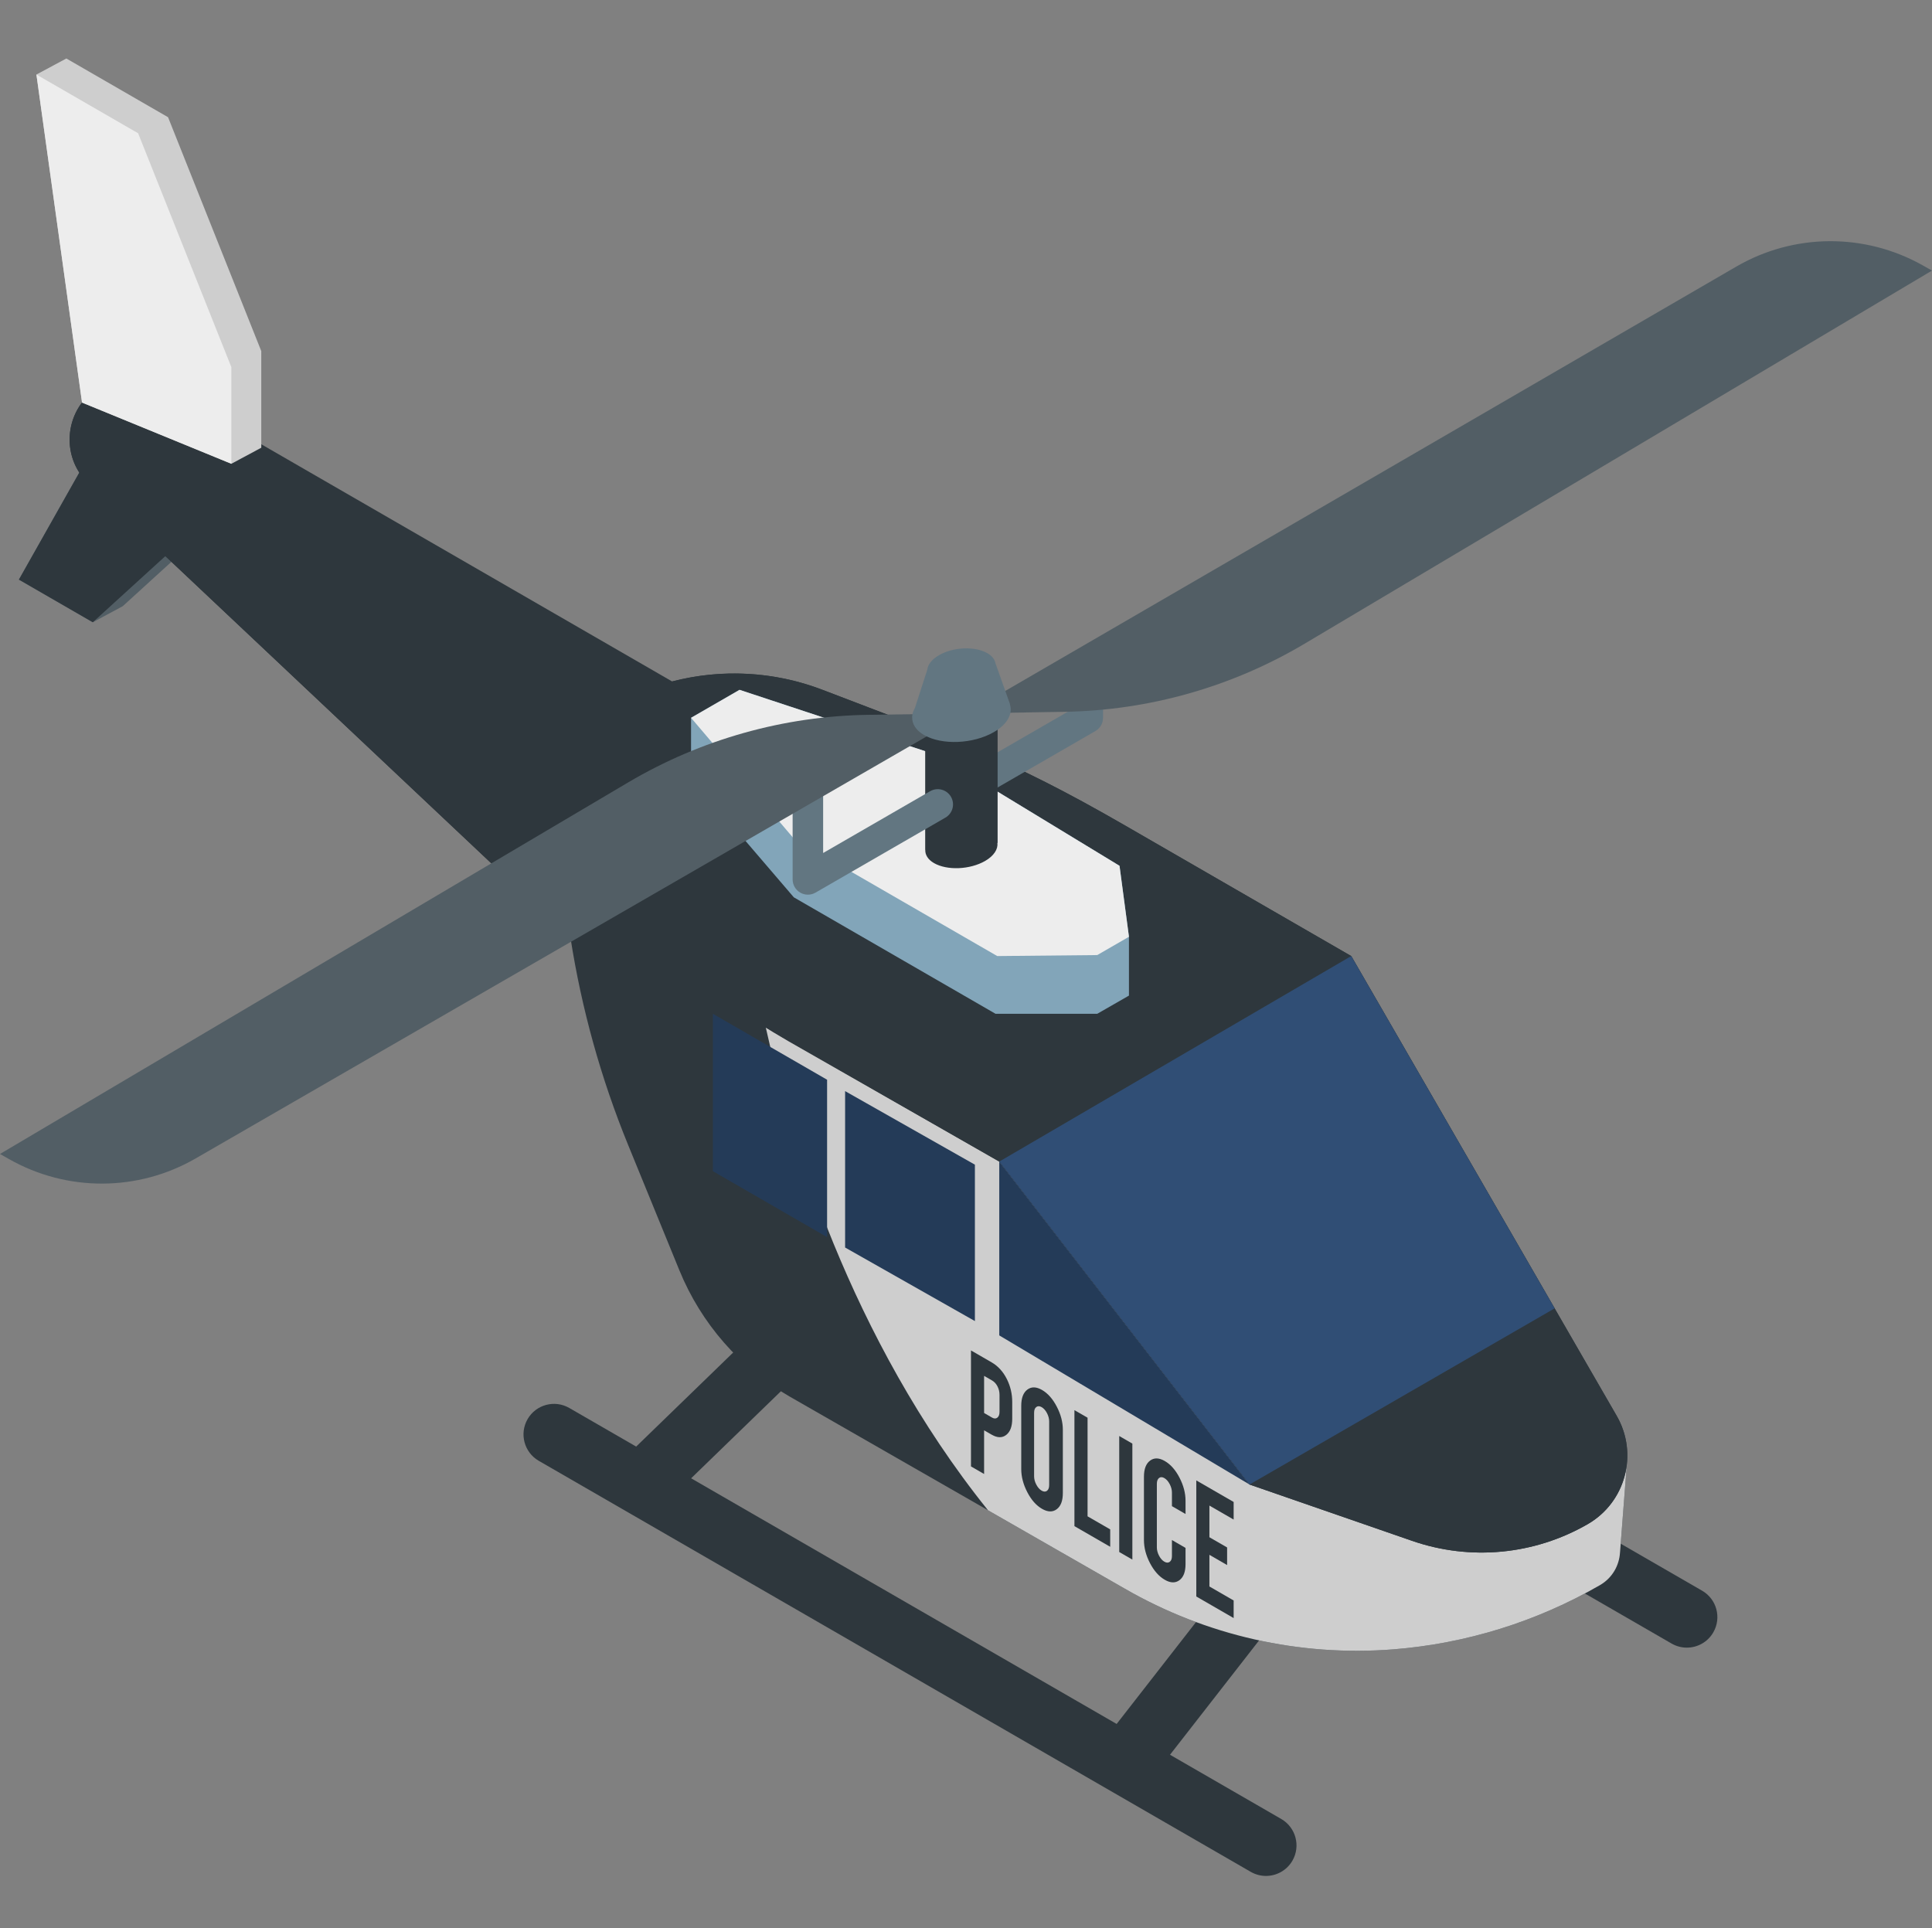 <svg viewBox="0 -15 512 511" xmlns="http://www.w3.org/2000/svg"><rect x="0" y="-15" width="512" height="511" fill="#808080" stroke="none"/><path d="m339.543 467.082-29.48-17.02 27.844-35.742c2.746-3.523 2.113-8.605-1.41-11.348-3.523-2.746-8.605-2.117-11.348 1.41l-29.227 37.516-112.766-65.105 32.707-31.715c3.207-3.109 3.285-8.23.176-11.434-3.105-3.203-8.227-3.285-11.434-.176l-36.012 34.918-17.73-10.234c-3.867-2.234-8.812-.91-11.047 2.957-2.23 3.871-.906 8.816 2.961 11.047l188.68 108.934c1.273.734 2.664 1.086 4.035 1.086 2.793 0 5.512-1.449 7.012-4.043 2.23-3.871.906-8.816-2.961-11.051zm0 0" fill="#2e373d"/><path d="m451.078 406.582-188.676-108.934c-3.871-2.23-8.812-.906-11.047 2.961-2.23 3.867-.906 8.812 2.961 11.047l188.676 108.934c1.277.734 2.664 1.082 4.035 1.082 2.797 0 5.516-1.449 7.012-4.043 2.234-3.871.91-8.812-2.961-11.047zm0 0" fill="#2e373d"/><path d="m24.59 149.918 7.93-4.254 29.23-26.648-38.219-13.234-18.523 32.832zm0 0" fill="#525e65"/><path d="m23.531 105.781-18.523 32.832 19.582 11.305 29.23-26.648zm0 0" fill="#2e373d"/><path d="m178.133 258.523v-35.688l-29.91-27.137-126.48-104.008c-4.797 6.328-4.469 15.672 1.789 21.57l154.41 145.539zm0 0" fill="#2e373d"/><path d="m428.457 360.266-70.367-121.883-59.824-34.539c-31.945-18.441-45.777-22.734-80.203-35.984-12.883-4.961-26.848-5.648-39.93-2.25l-135.391-78.168c-5.012-2.895-11.188-2.895-16.199 0-9.398 5.426-10.906 18.375-3.012 25.82l127.66 120.328c2.938 18.746 8.031 37.137 15.242 54.785l13.617 33.309c5.75 14.066 16.012 25.824 29.176 33.422l88.824 50.918c21.551 12.441 46.367 18.055 71.176 16.102 19.285-1.523 37.992-7.332 54.746-17.004 3.348-1.934 5.133-5.246 5.344-8.648v-.004c.008-.121 1.816-23.492 1.816-23.492.047-.445.102-1.355.102-1.355.16-3.844-.711-7.777-2.777-11.355zm0 0" fill="#2e373d"/><path d="m420.773 388.934c-14.133 8.16-31.113 9.781-46.535 4.438l-43.102-14.93-66.32-85.59s-59.891-34.281-61.871-35.523c6.207 28.039 22.129 82.203 58.887 127.934l36.219 20.762c21.551 12.441 46.367 18.055 71.176 16.102 19.285-1.523 37.992-7.332 54.746-17.004 3.348-1.934 5.133-5.246 5.344-8.648v-.004c.008-.121.027-.242.031-.363l1.785-23.129c-.691 6.438-4.32 12.473-10.359 15.957zm0 0" fill="#cecece"/><path d="m161.879 172.254c17.102-9.875 37.754-11.488 56.188-4.395 34.426 13.25 48.254 17.539 80.199 35.984l59.824 34.539-93.273 54.465-55.871-31.891c-21.41-12.359-40.152-28.852-55.133-48.52-9.973-13.086-6.184-31.957 8.066-40.184zm0 0" fill="#2e373d"/><path d="m358.09 238.383 53.906 93.371 16.461 28.512c5.797 10.039 2.355 22.875-7.68 28.668-14.137 8.16-31.117 9.781-46.539 4.438l-43.102-14.93-66.32-85.59zm0 0" fill="#2e373d"/><path d="m411.996 331.754-80.859 46.688-66.32-85.59 93.273-54.469zm0 0" fill="#304e75"/><path d="m331.137 378.441-66.32-39.52v-46.07zm0 0" fill="#243b58"/><path d="m258.359 335.125v-41.453l-34.398-19.492v41.449zm0 0" fill="#243b58"/><path d="m219.188 312.875v-41.715l-30.266-17.477v41.715zm0 0" fill="#243b58"/><path d="m61.312 107.914 7.93-4.254v-25.605l-24.707-61.992-26.953-15.562-7.93 4.254 12.09 86.938zm0 0" fill="#cecece"/><path d="m61.312 107.914v-25.605l-24.707-61.992-26.953-15.562 12.09 86.938zm0 0" fill="#ededed"/><path d="m296.684 214.465-48.109-29.258-52.59-17.379-12.848 7.414v15.781l27.238 31.797 53.453 30.863h26.957l8.398-4.82v-15.59zm0 0" fill="#82a5b9"/><path d="m183.137 175.242 12.848-7.414 52.59 17.379 48.109 29.258 2.5 18.809-8.398 4.848-26.504.262-53.906-31.121zm0 0" fill="#ededed"/><path d="m258.773 196.324c-1.398 0-2.758-.727-3.504-2.023-1.117-1.934-.457-4.406 1.477-5.523l27.484-15.867v-10.336c0-2.234 1.809-4.043 4.043-4.043 2.234 0 4.043 1.809 4.043 4.043v12.672c0 1.441-.77 2.777-2.02 3.5l-29.508 17.035c-.637.367-1.328.543-2.016.543zm0 0" fill="#627681"/><path d="m264.379 174.078-19.195 1.266v34.887h.023c-.047 1.312.688 2.578 2.309 3.512 3.469 2.004 9.535 1.754 13.547-.562 2.363-1.363 3.449-3.141 3.258-4.781l.059-.004zm0 0" fill="#2e373d"/><path d="m214.098 222.113c-.699 0-1.398-.18-2.023-.539-1.25-.723-2.02-2.059-2.02-3.504v-30.902c0-2.234 1.809-4.043 4.043-4.043 2.23 0 4.043 1.809 4.043 4.043v23.902l28.355-16.375c1.934-1.117 4.406-.453 5.523 1.48 1.117 1.934.453 4.406-1.48 5.523l-34.422 19.875c-.625.359-1.324.539-2.02.539zm0 0" fill="#627681"/><path d="m0 290.836 2.426 1.375c15.344 8.703 34.148 8.633 49.426-.191l204.289-117.945-25.941.371c-22.457.316-44.434 6.5-63.762 17.934zm0 0" fill="#525e65"/><path d="m512 56.711-2.43-1.367c-15.363-8.668-34.168-8.555-49.426.305l-204.004 118.43 25.938-.43c22.453-.371 44.418-6.605 63.719-18.086zm0 0" fill="#525e65"/><path d="m267.629 171.652.047-.004-3.844-10.781h-.012c-.164-1.035-.863-2.008-2.16-2.754-3.285-1.898-9.023-1.66-12.816.531-1.941 1.121-2.984 2.535-3.113 3.902h-.008l-3.258 10.086c-.441.758-.699 1.527-.738 2.293l-.031.098.035-.004c-.059 1.789.945 3.508 3.148 4.781 4.742 2.734 13.023 2.395 18.496-.77 3.645-2.102 5.074-4.918 4.254-7.379zm0 0" fill="#627681"/><g fill="#2e373d"><path d="m262.805 346.07c1.691.977 3.043 2.465 4.047 4.469.934 1.898 1.398 3.902 1.398 6.012v4.465c0 2.027-.531 3.457-1.594 4.281-1.059.828-2.344.805-3.852-.066l-2.008-1.156v11.578l-3.477-2.008v-30.742zm2.078 8.609c0-.801-.18-1.555-.543-2.254-.359-.699-.844-1.223-1.445-1.57l-2.098-1.211v9.84l2.098 1.211c.555.32 1.023.328 1.41.027.387-.301.578-.82.578-1.555zm0 0"/><path d="m276.145 353.379c1.535.883 2.836 2.355 3.91 4.418 1.074 2.059 1.609 4.102 1.609 6.129v16.781c0 2.047-.539 3.473-1.617 4.281-1.082.809-2.383.773-3.902-.105-1.535-.887-2.836-2.355-3.902-4.414-1.066-2.055-1.602-4.098-1.602-6.125v-16.781c0-2.043.543-3.473 1.621-4.281 1.078-.805 2.375-.773 3.883.098zm1.895 8.355c0-.734-.191-1.473-.578-2.211-.387-.738-.855-1.266-1.41-1.586-.551-.32-1.023-.332-1.414-.043-.395.285-.59.801-.59 1.535v16.832c0 .734.195 1.473.59 2.215.391.742.863 1.273 1.414 1.594.555.316 1.023.332 1.41.039.387-.293.578-.809.578-1.543zm0 0"/><path d="m294.215 394.945-9.48-5.473v-30.742l3.48 2.008v26.133l6 3.461zm0 0"/><path d="m300.086 398.336-3.48-2.008v-30.742l3.48 2.008zm0 0"/><path d="m308.68 403.688c-1.535-.883-2.84-2.352-3.914-4.402-1.07-2.051-1.609-4.09-1.609-6.121v-16.781c0-2.043.539-3.473 1.621-4.277 1.078-.809 2.379-.773 3.902.105 1.531.883 2.832 2.355 3.898 4.41 1.066 2.055 1.602 4.098 1.602 6.125v3.508l-3.605-2.082v-3.605c0-.738-.195-1.48-.59-2.23s-.863-1.281-1.418-1.602c-.551-.32-1.02-.328-1.406-.027-.387.301-.582.816-.582 1.555v16.832c0 .734.195 1.473.582 2.211.387.738.855 1.266 1.406 1.586.555.316 1.023.332 1.418.043.395-.289.59-.801.59-1.535v-4.246l3.605 2.082v4.293c0 2.047-.539 3.469-1.617 4.27-1.082.797-2.375.762-3.883-.109zm0 0"/><path d="m317.031 408.117v-30.766l9.898 5.715v4.664l-6.422-3.707v8.391l4.691 2.707v4.664l-4.691-2.711v8.391l6.422 3.707v4.664zm0 0"/></g></svg>